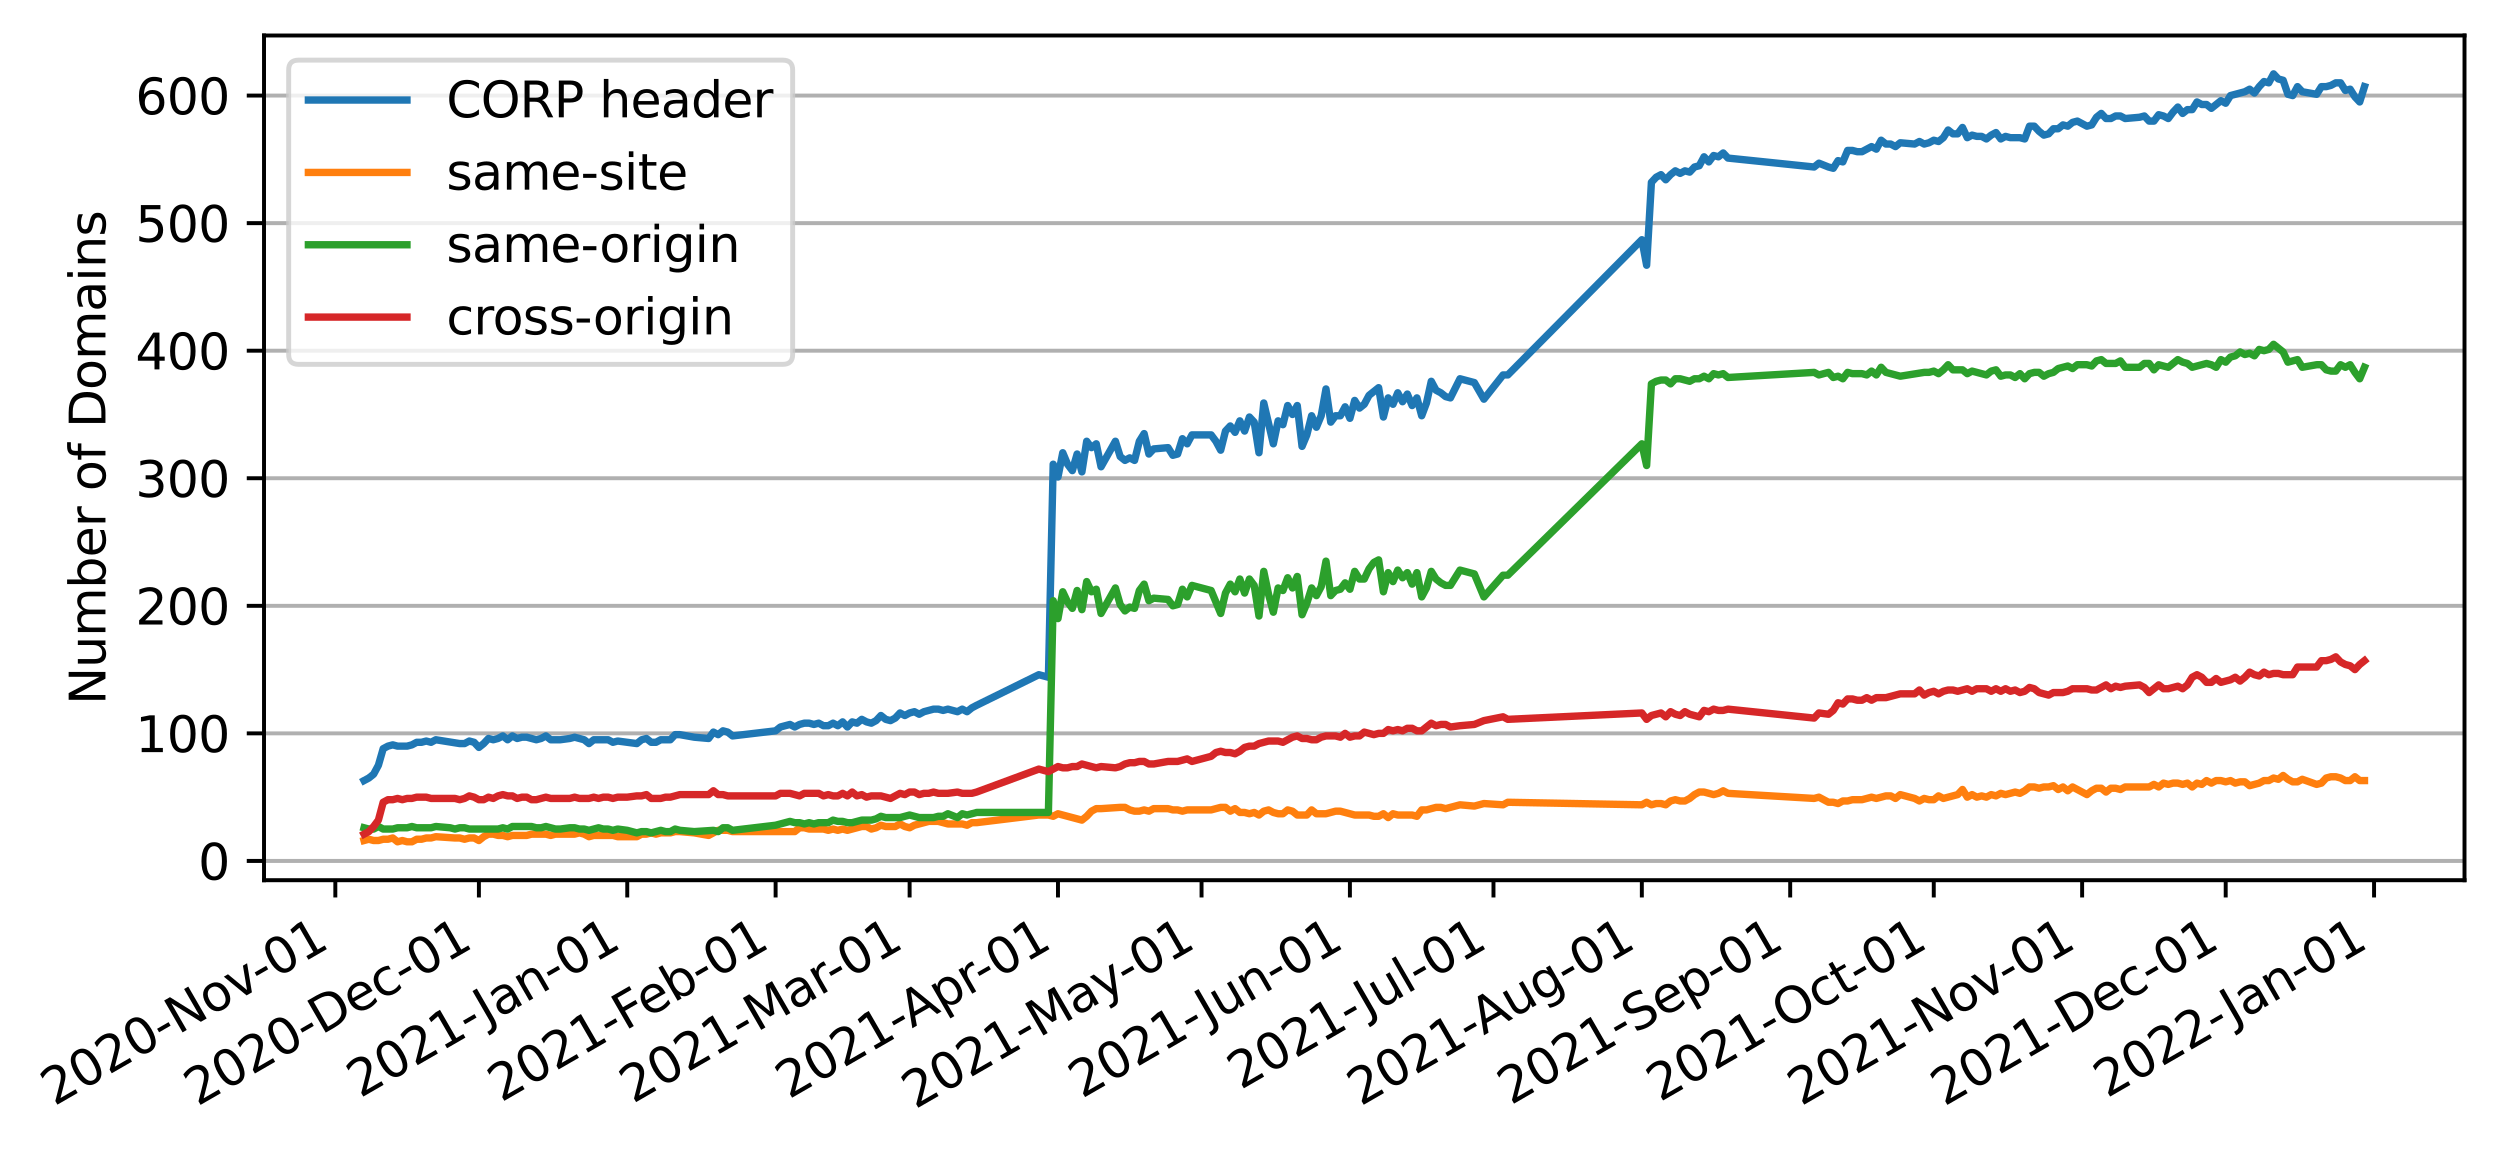<?xml version="1.0" encoding="utf-8" standalone="no"?>
<!DOCTYPE svg PUBLIC "-//W3C//DTD SVG 1.1//EN"
  "http://www.w3.org/Graphics/SVG/1.1/DTD/svg11.dtd">
<svg xmlns:xlink="http://www.w3.org/1999/xlink" width="507.159pt" height="234.087pt" viewBox="0 0 507.159 234.087" xmlns="http://www.w3.org/2000/svg" version="1.1">
 <defs>
  <style type="text/css">*{stroke-linejoin: round; stroke-linecap: butt}</style>
 </defs>
 <g id="figure_1">
  <g id="patch_1">
   <path d="M 0 234.087 
L 507.159 234.087 
L 507.159 0 
L 0 0 
z
" style="fill: #ffffff"/>
  </g>
  <g id="axes_1">
   <g id="patch_2">
    <path d="M 53.559 178.56 
L 499.959 178.56 
L 499.959 7.2 
L 53.559 7.2 
z
" style="fill: #ffffff"/>
   </g>
   <g id="matplotlib.axis_1">
    <g id="xtick_1">
     <g id="line2d_1">
      <defs>
       <path id="mdfe07606d9" d="M 0 0 
L 0 3.5 
" style="stroke: #000000; stroke-width: 0.8"/>
      </defs>
      <g>
       <use xlink:href="#mdfe07606d9" x="68.025" y="178.56" style="stroke: #000000; stroke-width: 0.8"/>
      </g>
     </g>
     <g id="text_1">
      <!-- 2020-Nov-01 -->
      <g transform="translate(10.999 224.464)rotate(-30)scale(0.1 -0.1)">
       <defs>
        <path id="DejaVuSans-32" d="M 1228 531 
L 3431 531 
L 3431 0 
L 469 0 
L 469 531 
Q 828 903 1448 1529 
Q 2069 2156 2228 2338 
Q 2531 2678 2651 2914 
Q 2772 3150 2772 3378 
Q 2772 3750 2511 3984 
Q 2250 4219 1831 4219 
Q 1534 4219 1204 4116 
Q 875 4013 500 3803 
L 500 4441 
Q 881 4594 1212 4672 
Q 1544 4750 1819 4750 
Q 2544 4750 2975 4387 
Q 3406 4025 3406 3419 
Q 3406 3131 3298 2873 
Q 3191 2616 2906 2266 
Q 2828 2175 2409 1742 
Q 1991 1309 1228 531 
z
" transform="scale(0.016)"/>
        <path id="DejaVuSans-30" d="M 2034 4250 
Q 1547 4250 1301 3770 
Q 1056 3291 1056 2328 
Q 1056 1369 1301 889 
Q 1547 409 2034 409 
Q 2525 409 2770 889 
Q 3016 1369 3016 2328 
Q 3016 3291 2770 3770 
Q 2525 4250 2034 4250 
z
M 2034 4750 
Q 2819 4750 3233 4129 
Q 3647 3509 3647 2328 
Q 3647 1150 3233 529 
Q 2819 -91 2034 -91 
Q 1250 -91 836 529 
Q 422 1150 422 2328 
Q 422 3509 836 4129 
Q 1250 4750 2034 4750 
z
" transform="scale(0.016)"/>
        <path id="DejaVuSans-2d" d="M 313 2009 
L 1997 2009 
L 1997 1497 
L 313 1497 
L 313 2009 
z
" transform="scale(0.016)"/>
        <path id="DejaVuSans-4e" d="M 628 4666 
L 1478 4666 
L 3547 763 
L 3547 4666 
L 4159 4666 
L 4159 0 
L 3309 0 
L 1241 3903 
L 1241 0 
L 628 0 
L 628 4666 
z
" transform="scale(0.016)"/>
        <path id="DejaVuSans-6f" d="M 1959 3097 
Q 1497 3097 1228 2736 
Q 959 2375 959 1747 
Q 959 1119 1226 758 
Q 1494 397 1959 397 
Q 2419 397 2687 759 
Q 2956 1122 2956 1747 
Q 2956 2369 2687 2733 
Q 2419 3097 1959 3097 
z
M 1959 3584 
Q 2709 3584 3137 3096 
Q 3566 2609 3566 1747 
Q 3566 888 3137 398 
Q 2709 -91 1959 -91 
Q 1206 -91 779 398 
Q 353 888 353 1747 
Q 353 2609 779 3096 
Q 1206 3584 1959 3584 
z
" transform="scale(0.016)"/>
        <path id="DejaVuSans-76" d="M 191 3500 
L 800 3500 
L 1894 563 
L 2988 3500 
L 3597 3500 
L 2284 0 
L 1503 0 
L 191 3500 
z
" transform="scale(0.016)"/>
        <path id="DejaVuSans-31" d="M 794 531 
L 1825 531 
L 1825 4091 
L 703 3866 
L 703 4441 
L 1819 4666 
L 2450 4666 
L 2450 531 
L 3481 531 
L 3481 0 
L 794 0 
L 794 531 
z
" transform="scale(0.016)"/>
       </defs>
       <use xlink:href="#DejaVuSans-32"/>
       <use xlink:href="#DejaVuSans-30" x="63.623"/>
       <use xlink:href="#DejaVuSans-32" x="127.246"/>
       <use xlink:href="#DejaVuSans-30" x="190.869"/>
       <use xlink:href="#DejaVuSans-2d" x="254.492"/>
       <use xlink:href="#DejaVuSans-4e" x="290.576"/>
       <use xlink:href="#DejaVuSans-6f" x="365.381"/>
       <use xlink:href="#DejaVuSans-76" x="426.562"/>
       <use xlink:href="#DejaVuSans-2d" x="483.117"/>
       <use xlink:href="#DejaVuSans-30" x="519.201"/>
       <use xlink:href="#DejaVuSans-31" x="582.824"/>
      </g>
     </g>
    </g>
    <g id="xtick_2">
     <g id="line2d_2">
      <g>
       <use xlink:href="#mdfe07606d9" x="97.151" y="178.56" style="stroke: #000000; stroke-width: 0.8"/>
      </g>
     </g>
     <g id="text_2">
      <!-- 2020-Dec-01 -->
      <g transform="translate(40.042 224.512)rotate(-30)scale(0.1 -0.1)">
       <defs>
        <path id="DejaVuSans-44" d="M 1259 4147 
L 1259 519 
L 2022 519 
Q 2988 519 3436 956 
Q 3884 1394 3884 2338 
Q 3884 3275 3436 3711 
Q 2988 4147 2022 4147 
L 1259 4147 
z
M 628 4666 
L 1925 4666 
Q 3281 4666 3915 4102 
Q 4550 3538 4550 2338 
Q 4550 1131 3912 565 
Q 3275 0 1925 0 
L 628 0 
L 628 4666 
z
" transform="scale(0.016)"/>
        <path id="DejaVuSans-65" d="M 3597 1894 
L 3597 1613 
L 953 1613 
Q 991 1019 1311 708 
Q 1631 397 2203 397 
Q 2534 397 2845 478 
Q 3156 559 3463 722 
L 3463 178 
Q 3153 47 2828 -22 
Q 2503 -91 2169 -91 
Q 1331 -91 842 396 
Q 353 884 353 1716 
Q 353 2575 817 3079 
Q 1281 3584 2069 3584 
Q 2775 3584 3186 3129 
Q 3597 2675 3597 1894 
z
M 3022 2063 
Q 3016 2534 2758 2815 
Q 2500 3097 2075 3097 
Q 1594 3097 1305 2825 
Q 1016 2553 972 2059 
L 3022 2063 
z
" transform="scale(0.016)"/>
        <path id="DejaVuSans-63" d="M 3122 3366 
L 3122 2828 
Q 2878 2963 2633 3030 
Q 2388 3097 2138 3097 
Q 1578 3097 1268 2742 
Q 959 2388 959 1747 
Q 959 1106 1268 751 
Q 1578 397 2138 397 
Q 2388 397 2633 464 
Q 2878 531 3122 666 
L 3122 134 
Q 2881 22 2623 -34 
Q 2366 -91 2075 -91 
Q 1284 -91 818 406 
Q 353 903 353 1747 
Q 353 2603 823 3093 
Q 1294 3584 2113 3584 
Q 2378 3584 2631 3529 
Q 2884 3475 3122 3366 
z
" transform="scale(0.016)"/>
       </defs>
       <use xlink:href="#DejaVuSans-32"/>
       <use xlink:href="#DejaVuSans-30" x="63.623"/>
       <use xlink:href="#DejaVuSans-32" x="127.246"/>
       <use xlink:href="#DejaVuSans-30" x="190.869"/>
       <use xlink:href="#DejaVuSans-2d" x="254.492"/>
       <use xlink:href="#DejaVuSans-44" x="290.576"/>
       <use xlink:href="#DejaVuSans-65" x="367.578"/>
       <use xlink:href="#DejaVuSans-63" x="429.102"/>
       <use xlink:href="#DejaVuSans-2d" x="484.082"/>
       <use xlink:href="#DejaVuSans-30" x="520.166"/>
       <use xlink:href="#DejaVuSans-31" x="583.789"/>
      </g>
     </g>
    </g>
    <g id="xtick_3">
     <g id="line2d_3">
      <g>
       <use xlink:href="#mdfe07606d9" x="127.247" y="178.56" style="stroke: #000000; stroke-width: 0.8"/>
      </g>
     </g>
     <g id="text_3">
      <!-- 2021-Jan-01 -->
      <g transform="translate(73.06 222.825)rotate(-30)scale(0.1 -0.1)">
       <defs>
        <path id="DejaVuSans-4a" d="M 628 4666 
L 1259 4666 
L 1259 325 
Q 1259 -519 939 -900 
Q 619 -1281 -91 -1281 
L -331 -1281 
L -331 -750 
L -134 -750 
Q 284 -750 456 -515 
Q 628 -281 628 325 
L 628 4666 
z
" transform="scale(0.016)"/>
        <path id="DejaVuSans-61" d="M 2194 1759 
Q 1497 1759 1228 1600 
Q 959 1441 959 1056 
Q 959 750 1161 570 
Q 1363 391 1709 391 
Q 2188 391 2477 730 
Q 2766 1069 2766 1631 
L 2766 1759 
L 2194 1759 
z
M 3341 1997 
L 3341 0 
L 2766 0 
L 2766 531 
Q 2569 213 2275 61 
Q 1981 -91 1556 -91 
Q 1019 -91 701 211 
Q 384 513 384 1019 
Q 384 1609 779 1909 
Q 1175 2209 1959 2209 
L 2766 2209 
L 2766 2266 
Q 2766 2663 2505 2880 
Q 2244 3097 1772 3097 
Q 1472 3097 1187 3025 
Q 903 2953 641 2809 
L 641 3341 
Q 956 3463 1253 3523 
Q 1550 3584 1831 3584 
Q 2591 3584 2966 3190 
Q 3341 2797 3341 1997 
z
" transform="scale(0.016)"/>
        <path id="DejaVuSans-6e" d="M 3513 2113 
L 3513 0 
L 2938 0 
L 2938 2094 
Q 2938 2591 2744 2837 
Q 2550 3084 2163 3084 
Q 1697 3084 1428 2787 
Q 1159 2491 1159 1978 
L 1159 0 
L 581 0 
L 581 3500 
L 1159 3500 
L 1159 2956 
Q 1366 3272 1645 3428 
Q 1925 3584 2291 3584 
Q 2894 3584 3203 3211 
Q 3513 2838 3513 2113 
z
" transform="scale(0.016)"/>
       </defs>
       <use xlink:href="#DejaVuSans-32"/>
       <use xlink:href="#DejaVuSans-30" x="63.623"/>
       <use xlink:href="#DejaVuSans-32" x="127.246"/>
       <use xlink:href="#DejaVuSans-31" x="190.869"/>
       <use xlink:href="#DejaVuSans-2d" x="254.492"/>
       <use xlink:href="#DejaVuSans-4a" x="296.201"/>
       <use xlink:href="#DejaVuSans-61" x="325.693"/>
       <use xlink:href="#DejaVuSans-6e" x="386.973"/>
       <use xlink:href="#DejaVuSans-2d" x="450.352"/>
       <use xlink:href="#DejaVuSans-30" x="486.436"/>
       <use xlink:href="#DejaVuSans-31" x="550.059"/>
      </g>
     </g>
    </g>
    <g id="xtick_4">
     <g id="line2d_4">
      <g>
       <use xlink:href="#mdfe07606d9" x="157.344" y="178.56" style="stroke: #000000; stroke-width: 0.8"/>
      </g>
     </g>
     <g id="text_4">
      <!-- 2021-Feb-01 -->
      <g transform="translate(101.663 223.687)rotate(-30)scale(0.1 -0.1)">
       <defs>
        <path id="DejaVuSans-46" d="M 628 4666 
L 3309 4666 
L 3309 4134 
L 1259 4134 
L 1259 2759 
L 3109 2759 
L 3109 2228 
L 1259 2228 
L 1259 0 
L 628 0 
L 628 4666 
z
" transform="scale(0.016)"/>
        <path id="DejaVuSans-62" d="M 3116 1747 
Q 3116 2381 2855 2742 
Q 2594 3103 2138 3103 
Q 1681 3103 1420 2742 
Q 1159 2381 1159 1747 
Q 1159 1113 1420 752 
Q 1681 391 2138 391 
Q 2594 391 2855 752 
Q 3116 1113 3116 1747 
z
M 1159 2969 
Q 1341 3281 1617 3432 
Q 1894 3584 2278 3584 
Q 2916 3584 3314 3078 
Q 3713 2572 3713 1747 
Q 3713 922 3314 415 
Q 2916 -91 2278 -91 
Q 1894 -91 1617 61 
Q 1341 213 1159 525 
L 1159 0 
L 581 0 
L 581 4863 
L 1159 4863 
L 1159 2969 
z
" transform="scale(0.016)"/>
       </defs>
       <use xlink:href="#DejaVuSans-32"/>
       <use xlink:href="#DejaVuSans-30" x="63.623"/>
       <use xlink:href="#DejaVuSans-32" x="127.246"/>
       <use xlink:href="#DejaVuSans-31" x="190.869"/>
       <use xlink:href="#DejaVuSans-2d" x="254.492"/>
       <use xlink:href="#DejaVuSans-46" x="290.576"/>
       <use xlink:href="#DejaVuSans-65" x="342.596"/>
       <use xlink:href="#DejaVuSans-62" x="404.119"/>
       <use xlink:href="#DejaVuSans-2d" x="467.596"/>
       <use xlink:href="#DejaVuSans-30" x="503.68"/>
       <use xlink:href="#DejaVuSans-31" x="567.303"/>
      </g>
     </g>
    </g>
    <g id="xtick_5">
     <g id="line2d_5">
      <g>
       <use xlink:href="#mdfe07606d9" x="184.528" y="178.56" style="stroke: #000000; stroke-width: 0.8"/>
      </g>
     </g>
     <g id="text_5">
      <!-- 2021-Mar-01 -->
      <g transform="translate(128.391 223.951)rotate(-30)scale(0.1 -0.1)">
       <defs>
        <path id="DejaVuSans-4d" d="M 628 4666 
L 1569 4666 
L 2759 1491 
L 3956 4666 
L 4897 4666 
L 4897 0 
L 4281 0 
L 4281 4097 
L 3078 897 
L 2444 897 
L 1241 4097 
L 1241 0 
L 628 0 
L 628 4666 
z
" transform="scale(0.016)"/>
        <path id="DejaVuSans-72" d="M 2631 2963 
Q 2534 3019 2420 3045 
Q 2306 3072 2169 3072 
Q 1681 3072 1420 2755 
Q 1159 2438 1159 1844 
L 1159 0 
L 581 0 
L 581 3500 
L 1159 3500 
L 1159 2956 
Q 1341 3275 1631 3429 
Q 1922 3584 2338 3584 
Q 2397 3584 2469 3576 
Q 2541 3569 2628 3553 
L 2631 2963 
z
" transform="scale(0.016)"/>
       </defs>
       <use xlink:href="#DejaVuSans-32"/>
       <use xlink:href="#DejaVuSans-30" x="63.623"/>
       <use xlink:href="#DejaVuSans-32" x="127.246"/>
       <use xlink:href="#DejaVuSans-31" x="190.869"/>
       <use xlink:href="#DejaVuSans-2d" x="254.492"/>
       <use xlink:href="#DejaVuSans-4d" x="290.576"/>
       <use xlink:href="#DejaVuSans-61" x="376.855"/>
       <use xlink:href="#DejaVuSans-72" x="438.135"/>
       <use xlink:href="#DejaVuSans-2d" x="472.873"/>
       <use xlink:href="#DejaVuSans-30" x="508.957"/>
       <use xlink:href="#DejaVuSans-31" x="572.58"/>
      </g>
     </g>
    </g>
    <g id="xtick_6">
     <g id="line2d_6">
      <g>
       <use xlink:href="#mdfe07606d9" x="214.624" y="178.56" style="stroke: #000000; stroke-width: 0.8"/>
      </g>
     </g>
     <g id="text_6">
      <!-- 2021-Apr-01 -->
      <g transform="translate(160.04 223.055)rotate(-30)scale(0.1 -0.1)">
       <defs>
        <path id="DejaVuSans-41" d="M 2188 4044 
L 1331 1722 
L 3047 1722 
L 2188 4044 
z
M 1831 4666 
L 2547 4666 
L 4325 0 
L 3669 0 
L 3244 1197 
L 1141 1197 
L 716 0 
L 50 0 
L 1831 4666 
z
" transform="scale(0.016)"/>
        <path id="DejaVuSans-70" d="M 1159 525 
L 1159 -1331 
L 581 -1331 
L 581 3500 
L 1159 3500 
L 1159 2969 
Q 1341 3281 1617 3432 
Q 1894 3584 2278 3584 
Q 2916 3584 3314 3078 
Q 3713 2572 3713 1747 
Q 3713 922 3314 415 
Q 2916 -91 2278 -91 
Q 1894 -91 1617 61 
Q 1341 213 1159 525 
z
M 3116 1747 
Q 3116 2381 2855 2742 
Q 2594 3103 2138 3103 
Q 1681 3103 1420 2742 
Q 1159 2381 1159 1747 
Q 1159 1113 1420 752 
Q 1681 391 2138 391 
Q 2594 391 2855 752 
Q 3116 1113 3116 1747 
z
" transform="scale(0.016)"/>
       </defs>
       <use xlink:href="#DejaVuSans-32"/>
       <use xlink:href="#DejaVuSans-30" x="63.623"/>
       <use xlink:href="#DejaVuSans-32" x="127.246"/>
       <use xlink:href="#DejaVuSans-31" x="190.869"/>
       <use xlink:href="#DejaVuSans-2d" x="254.492"/>
       <use xlink:href="#DejaVuSans-41" x="288.326"/>
       <use xlink:href="#DejaVuSans-70" x="356.734"/>
       <use xlink:href="#DejaVuSans-72" x="420.211"/>
       <use xlink:href="#DejaVuSans-2d" x="454.949"/>
       <use xlink:href="#DejaVuSans-30" x="491.033"/>
       <use xlink:href="#DejaVuSans-31" x="554.656"/>
      </g>
     </g>
    </g>
    <g id="xtick_7">
     <g id="line2d_7">
      <g>
       <use xlink:href="#mdfe07606d9" x="243.75" y="178.56" style="stroke: #000000; stroke-width: 0.8"/>
      </g>
     </g>
     <g id="text_7">
      <!-- 2021-May-01 -->
      <g transform="translate(185.647 225.086)rotate(-30)scale(0.1 -0.1)">
       <defs>
        <path id="DejaVuSans-79" d="M 2059 -325 
Q 1816 -950 1584 -1140 
Q 1353 -1331 966 -1331 
L 506 -1331 
L 506 -850 
L 844 -850 
Q 1081 -850 1212 -737 
Q 1344 -625 1503 -206 
L 1606 56 
L 191 3500 
L 800 3500 
L 1894 763 
L 2988 3500 
L 3597 3500 
L 2059 -325 
z
" transform="scale(0.016)"/>
       </defs>
       <use xlink:href="#DejaVuSans-32"/>
       <use xlink:href="#DejaVuSans-30" x="63.623"/>
       <use xlink:href="#DejaVuSans-32" x="127.246"/>
       <use xlink:href="#DejaVuSans-31" x="190.869"/>
       <use xlink:href="#DejaVuSans-2d" x="254.492"/>
       <use xlink:href="#DejaVuSans-4d" x="290.576"/>
       <use xlink:href="#DejaVuSans-61" x="376.855"/>
       <use xlink:href="#DejaVuSans-79" x="438.135"/>
       <use xlink:href="#DejaVuSans-2d" x="495.564"/>
       <use xlink:href="#DejaVuSans-30" x="531.648"/>
       <use xlink:href="#DejaVuSans-31" x="595.271"/>
      </g>
     </g>
    </g>
    <g id="xtick_8">
     <g id="line2d_8">
      <g>
       <use xlink:href="#mdfe07606d9" x="273.847" y="178.56" style="stroke: #000000; stroke-width: 0.8"/>
      </g>
     </g>
     <g id="text_8">
      <!-- 2021-Jun-01 -->
      <g transform="translate(219.478 222.93)rotate(-30)scale(0.1 -0.1)">
       <defs>
        <path id="DejaVuSans-75" d="M 544 1381 
L 544 3500 
L 1119 3500 
L 1119 1403 
Q 1119 906 1312 657 
Q 1506 409 1894 409 
Q 2359 409 2629 706 
Q 2900 1003 2900 1516 
L 2900 3500 
L 3475 3500 
L 3475 0 
L 2900 0 
L 2900 538 
Q 2691 219 2414 64 
Q 2138 -91 1772 -91 
Q 1169 -91 856 284 
Q 544 659 544 1381 
z
M 1991 3584 
L 1991 3584 
z
" transform="scale(0.016)"/>
       </defs>
       <use xlink:href="#DejaVuSans-32"/>
       <use xlink:href="#DejaVuSans-30" x="63.623"/>
       <use xlink:href="#DejaVuSans-32" x="127.246"/>
       <use xlink:href="#DejaVuSans-31" x="190.869"/>
       <use xlink:href="#DejaVuSans-2d" x="254.492"/>
       <use xlink:href="#DejaVuSans-4a" x="296.201"/>
       <use xlink:href="#DejaVuSans-75" x="325.693"/>
       <use xlink:href="#DejaVuSans-6e" x="389.072"/>
       <use xlink:href="#DejaVuSans-2d" x="452.451"/>
       <use xlink:href="#DejaVuSans-30" x="488.535"/>
       <use xlink:href="#DejaVuSans-31" x="552.158"/>
      </g>
     </g>
    </g>
    <g id="xtick_9">
     <g id="line2d_9">
      <g>
       <use xlink:href="#mdfe07606d9" x="302.972" y="178.56" style="stroke: #000000; stroke-width: 0.8"/>
      </g>
     </g>
     <g id="text_9">
      <!-- 2021-Jul-01 -->
      <g transform="translate(251.687 221.15)rotate(-30)scale(0.1 -0.1)">
       <defs>
        <path id="DejaVuSans-6c" d="M 603 4863 
L 1178 4863 
L 1178 0 
L 603 0 
L 603 4863 
z
" transform="scale(0.016)"/>
       </defs>
       <use xlink:href="#DejaVuSans-32"/>
       <use xlink:href="#DejaVuSans-30" x="63.623"/>
       <use xlink:href="#DejaVuSans-32" x="127.246"/>
       <use xlink:href="#DejaVuSans-31" x="190.869"/>
       <use xlink:href="#DejaVuSans-2d" x="254.492"/>
       <use xlink:href="#DejaVuSans-4a" x="296.201"/>
       <use xlink:href="#DejaVuSans-75" x="325.693"/>
       <use xlink:href="#DejaVuSans-6c" x="389.072"/>
       <use xlink:href="#DejaVuSans-2d" x="416.855"/>
       <use xlink:href="#DejaVuSans-30" x="452.939"/>
       <use xlink:href="#DejaVuSans-31" x="516.562"/>
      </g>
     </g>
    </g>
    <g id="xtick_10">
     <g id="line2d_10">
      <g>
       <use xlink:href="#mdfe07606d9" x="333.069" y="178.56" style="stroke: #000000; stroke-width: 0.8"/>
      </g>
     </g>
     <g id="text_10">
      <!-- 2021-Aug-01 -->
      <g transform="translate(276.004 224.487)rotate(-30)scale(0.1 -0.1)">
       <defs>
        <path id="DejaVuSans-67" d="M 2906 1791 
Q 2906 2416 2648 2759 
Q 2391 3103 1925 3103 
Q 1463 3103 1205 2759 
Q 947 2416 947 1791 
Q 947 1169 1205 825 
Q 1463 481 1925 481 
Q 2391 481 2648 825 
Q 2906 1169 2906 1791 
z
M 3481 434 
Q 3481 -459 3084 -895 
Q 2688 -1331 1869 -1331 
Q 1566 -1331 1297 -1286 
Q 1028 -1241 775 -1147 
L 775 -588 
Q 1028 -725 1275 -790 
Q 1522 -856 1778 -856 
Q 2344 -856 2625 -561 
Q 2906 -266 2906 331 
L 2906 616 
Q 2728 306 2450 153 
Q 2172 0 1784 0 
Q 1141 0 747 490 
Q 353 981 353 1791 
Q 353 2603 747 3093 
Q 1141 3584 1784 3584 
Q 2172 3584 2450 3431 
Q 2728 3278 2906 2969 
L 2906 3500 
L 3481 3500 
L 3481 434 
z
" transform="scale(0.016)"/>
       </defs>
       <use xlink:href="#DejaVuSans-32"/>
       <use xlink:href="#DejaVuSans-30" x="63.623"/>
       <use xlink:href="#DejaVuSans-32" x="127.246"/>
       <use xlink:href="#DejaVuSans-31" x="190.869"/>
       <use xlink:href="#DejaVuSans-2d" x="254.492"/>
       <use xlink:href="#DejaVuSans-41" x="288.326"/>
       <use xlink:href="#DejaVuSans-75" x="356.734"/>
       <use xlink:href="#DejaVuSans-67" x="420.113"/>
       <use xlink:href="#DejaVuSans-2d" x="483.59"/>
       <use xlink:href="#DejaVuSans-30" x="519.674"/>
       <use xlink:href="#DejaVuSans-31" x="583.297"/>
      </g>
     </g>
    </g>
    <g id="xtick_11">
     <g id="line2d_11">
      <g>
       <use xlink:href="#mdfe07606d9" x="363.165" y="178.56" style="stroke: #000000; stroke-width: 0.8"/>
      </g>
     </g>
     <g id="text_11">
      <!-- 2021-Sep-01 -->
      <g transform="translate(306.492 224.261)rotate(-30)scale(0.1 -0.1)">
       <defs>
        <path id="DejaVuSans-53" d="M 3425 4513 
L 3425 3897 
Q 3066 4069 2747 4153 
Q 2428 4238 2131 4238 
Q 1616 4238 1336 4038 
Q 1056 3838 1056 3469 
Q 1056 3159 1242 3001 
Q 1428 2844 1947 2747 
L 2328 2669 
Q 3034 2534 3370 2195 
Q 3706 1856 3706 1288 
Q 3706 609 3251 259 
Q 2797 -91 1919 -91 
Q 1588 -91 1214 -16 
Q 841 59 441 206 
L 441 856 
Q 825 641 1194 531 
Q 1563 422 1919 422 
Q 2459 422 2753 634 
Q 3047 847 3047 1241 
Q 3047 1584 2836 1778 
Q 2625 1972 2144 2069 
L 1759 2144 
Q 1053 2284 737 2584 
Q 422 2884 422 3419 
Q 422 4038 858 4394 
Q 1294 4750 2059 4750 
Q 2388 4750 2728 4690 
Q 3069 4631 3425 4513 
z
" transform="scale(0.016)"/>
       </defs>
       <use xlink:href="#DejaVuSans-32"/>
       <use xlink:href="#DejaVuSans-30" x="63.623"/>
       <use xlink:href="#DejaVuSans-32" x="127.246"/>
       <use xlink:href="#DejaVuSans-31" x="190.869"/>
       <use xlink:href="#DejaVuSans-2d" x="254.492"/>
       <use xlink:href="#DejaVuSans-53" x="290.576"/>
       <use xlink:href="#DejaVuSans-65" x="354.053"/>
       <use xlink:href="#DejaVuSans-70" x="415.576"/>
       <use xlink:href="#DejaVuSans-2d" x="479.053"/>
       <use xlink:href="#DejaVuSans-30" x="515.137"/>
       <use xlink:href="#DejaVuSans-31" x="578.76"/>
      </g>
     </g>
    </g>
    <g id="xtick_12">
     <g id="line2d_12">
      <g>
       <use xlink:href="#mdfe07606d9" x="392.291" y="178.56" style="stroke: #000000; stroke-width: 0.8"/>
      </g>
     </g>
     <g id="text_12">
      <!-- 2021-Oct-01 -->
      <g transform="translate(336.73 223.619)rotate(-30)scale(0.1 -0.1)">
       <defs>
        <path id="DejaVuSans-4f" d="M 2522 4238 
Q 1834 4238 1429 3725 
Q 1025 3213 1025 2328 
Q 1025 1447 1429 934 
Q 1834 422 2522 422 
Q 3209 422 3611 934 
Q 4013 1447 4013 2328 
Q 4013 3213 3611 3725 
Q 3209 4238 2522 4238 
z
M 2522 4750 
Q 3503 4750 4090 4092 
Q 4678 3434 4678 2328 
Q 4678 1225 4090 567 
Q 3503 -91 2522 -91 
Q 1538 -91 948 565 
Q 359 1222 359 2328 
Q 359 3434 948 4092 
Q 1538 4750 2522 4750 
z
" transform="scale(0.016)"/>
        <path id="DejaVuSans-74" d="M 1172 4494 
L 1172 3500 
L 2356 3500 
L 2356 3053 
L 1172 3053 
L 1172 1153 
Q 1172 725 1289 603 
Q 1406 481 1766 481 
L 2356 481 
L 2356 0 
L 1766 0 
Q 1100 0 847 248 
Q 594 497 594 1153 
L 594 3053 
L 172 3053 
L 172 3500 
L 594 3500 
L 594 4494 
L 1172 4494 
z
" transform="scale(0.016)"/>
       </defs>
       <use xlink:href="#DejaVuSans-32"/>
       <use xlink:href="#DejaVuSans-30" x="63.623"/>
       <use xlink:href="#DejaVuSans-32" x="127.246"/>
       <use xlink:href="#DejaVuSans-31" x="190.869"/>
       <use xlink:href="#DejaVuSans-2d" x="254.492"/>
       <use xlink:href="#DejaVuSans-4f" x="293.326"/>
       <use xlink:href="#DejaVuSans-63" x="372.037"/>
       <use xlink:href="#DejaVuSans-74" x="427.018"/>
       <use xlink:href="#DejaVuSans-2d" x="466.227"/>
       <use xlink:href="#DejaVuSans-30" x="502.311"/>
       <use xlink:href="#DejaVuSans-31" x="565.934"/>
      </g>
     </g>
    </g>
    <g id="xtick_13">
     <g id="line2d_13">
      <g>
       <use xlink:href="#mdfe07606d9" x="422.388" y="178.56" style="stroke: #000000; stroke-width: 0.8"/>
      </g>
     </g>
     <g id="text_13">
      <!-- 2021-Nov-01 -->
      <g transform="translate(365.362 224.464)rotate(-30)scale(0.1 -0.1)">
       <use xlink:href="#DejaVuSans-32"/>
       <use xlink:href="#DejaVuSans-30" x="63.623"/>
       <use xlink:href="#DejaVuSans-32" x="127.246"/>
       <use xlink:href="#DejaVuSans-31" x="190.869"/>
       <use xlink:href="#DejaVuSans-2d" x="254.492"/>
       <use xlink:href="#DejaVuSans-4e" x="290.576"/>
       <use xlink:href="#DejaVuSans-6f" x="365.381"/>
       <use xlink:href="#DejaVuSans-76" x="426.562"/>
       <use xlink:href="#DejaVuSans-2d" x="483.117"/>
       <use xlink:href="#DejaVuSans-30" x="519.201"/>
       <use xlink:href="#DejaVuSans-31" x="582.824"/>
      </g>
     </g>
    </g>
    <g id="xtick_14">
     <g id="line2d_14">
      <g>
       <use xlink:href="#mdfe07606d9" x="451.513" y="178.56" style="stroke: #000000; stroke-width: 0.8"/>
      </g>
     </g>
     <g id="text_14">
      <!-- 2021-Dec-01 -->
      <g transform="translate(394.405 224.512)rotate(-30)scale(0.1 -0.1)">
       <use xlink:href="#DejaVuSans-32"/>
       <use xlink:href="#DejaVuSans-30" x="63.623"/>
       <use xlink:href="#DejaVuSans-32" x="127.246"/>
       <use xlink:href="#DejaVuSans-31" x="190.869"/>
       <use xlink:href="#DejaVuSans-2d" x="254.492"/>
       <use xlink:href="#DejaVuSans-44" x="290.576"/>
       <use xlink:href="#DejaVuSans-65" x="367.578"/>
       <use xlink:href="#DejaVuSans-63" x="429.102"/>
       <use xlink:href="#DejaVuSans-2d" x="484.082"/>
       <use xlink:href="#DejaVuSans-30" x="520.166"/>
       <use xlink:href="#DejaVuSans-31" x="583.789"/>
      </g>
     </g>
    </g>
    <g id="xtick_15">
     <g id="line2d_15">
      <g>
       <use xlink:href="#mdfe07606d9" x="481.61" y="178.56" style="stroke: #000000; stroke-width: 0.8"/>
      </g>
     </g>
     <g id="text_15">
      <!-- 2022-Jan-01 -->
      <g transform="translate(427.423 222.825)rotate(-30)scale(0.1 -0.1)">
       <use xlink:href="#DejaVuSans-32"/>
       <use xlink:href="#DejaVuSans-30" x="63.623"/>
       <use xlink:href="#DejaVuSans-32" x="127.246"/>
       <use xlink:href="#DejaVuSans-32" x="190.869"/>
       <use xlink:href="#DejaVuSans-2d" x="254.492"/>
       <use xlink:href="#DejaVuSans-4a" x="296.201"/>
       <use xlink:href="#DejaVuSans-61" x="325.693"/>
       <use xlink:href="#DejaVuSans-6e" x="386.973"/>
       <use xlink:href="#DejaVuSans-2d" x="450.352"/>
       <use xlink:href="#DejaVuSans-30" x="486.436"/>
       <use xlink:href="#DejaVuSans-31" x="550.059"/>
      </g>
     </g>
    </g>
   </g>
   <g id="matplotlib.axis_2">
    <g id="ytick_1">
     <g id="line2d_16">
      <path d="M 53.559 174.653 
L 499.959 174.653 
" clip-path="url(#pce41cdaf0d)" style="fill: none; stroke: #b0b0b0; stroke-width: 0.8; stroke-linecap: square"/>
     </g>
     <g id="line2d_17">
      <defs>
       <path id="m276f71bd8d" d="M 0 0 
L -3.5 0 
" style="stroke: #000000; stroke-width: 0.8"/>
      </defs>
      <g>
       <use xlink:href="#m276f71bd8d" x="53.559" y="174.653" style="stroke: #000000; stroke-width: 0.8"/>
      </g>
     </g>
     <g id="text_16">
      <!-- 0 -->
      <g transform="translate(40.197 178.452)scale(0.1 -0.1)">
       <use xlink:href="#DejaVuSans-30"/>
      </g>
     </g>
    </g>
    <g id="ytick_2">
     <g id="line2d_18">
      <path d="M 53.559 148.775 
L 499.959 148.775 
" clip-path="url(#pce41cdaf0d)" style="fill: none; stroke: #b0b0b0; stroke-width: 0.8; stroke-linecap: square"/>
     </g>
     <g id="line2d_19">
      <g>
       <use xlink:href="#m276f71bd8d" x="53.559" y="148.775" style="stroke: #000000; stroke-width: 0.8"/>
      </g>
     </g>
     <g id="text_17">
      <!-- 100 -->
      <g transform="translate(27.472 152.574)scale(0.1 -0.1)">
       <use xlink:href="#DejaVuSans-31"/>
       <use xlink:href="#DejaVuSans-30" x="63.623"/>
       <use xlink:href="#DejaVuSans-30" x="127.246"/>
      </g>
     </g>
    </g>
    <g id="ytick_3">
     <g id="line2d_20">
      <path d="M 53.559 122.898 
L 499.959 122.898 
" clip-path="url(#pce41cdaf0d)" style="fill: none; stroke: #b0b0b0; stroke-width: 0.8; stroke-linecap: square"/>
     </g>
     <g id="line2d_21">
      <g>
       <use xlink:href="#m276f71bd8d" x="53.559" y="122.898" style="stroke: #000000; stroke-width: 0.8"/>
      </g>
     </g>
     <g id="text_18">
      <!-- 200 -->
      <g transform="translate(27.472 126.697)scale(0.1 -0.1)">
       <use xlink:href="#DejaVuSans-32"/>
       <use xlink:href="#DejaVuSans-30" x="63.623"/>
       <use xlink:href="#DejaVuSans-30" x="127.246"/>
      </g>
     </g>
    </g>
    <g id="ytick_4">
     <g id="line2d_22">
      <path d="M 53.559 97.02 
L 499.959 97.02 
" clip-path="url(#pce41cdaf0d)" style="fill: none; stroke: #b0b0b0; stroke-width: 0.8; stroke-linecap: square"/>
     </g>
     <g id="line2d_23">
      <g>
       <use xlink:href="#m276f71bd8d" x="53.559" y="97.02" style="stroke: #000000; stroke-width: 0.8"/>
      </g>
     </g>
     <g id="text_19">
      <!-- 300 -->
      <g transform="translate(27.472 100.82)scale(0.1 -0.1)">
       <defs>
        <path id="DejaVuSans-33" d="M 2597 2516 
Q 3050 2419 3304 2112 
Q 3559 1806 3559 1356 
Q 3559 666 3084 287 
Q 2609 -91 1734 -91 
Q 1441 -91 1130 -33 
Q 819 25 488 141 
L 488 750 
Q 750 597 1062 519 
Q 1375 441 1716 441 
Q 2309 441 2620 675 
Q 2931 909 2931 1356 
Q 2931 1769 2642 2001 
Q 2353 2234 1838 2234 
L 1294 2234 
L 1294 2753 
L 1863 2753 
Q 2328 2753 2575 2939 
Q 2822 3125 2822 3475 
Q 2822 3834 2567 4026 
Q 2313 4219 1838 4219 
Q 1578 4219 1281 4162 
Q 984 4106 628 3988 
L 628 4550 
Q 988 4650 1302 4700 
Q 1616 4750 1894 4750 
Q 2613 4750 3031 4423 
Q 3450 4097 3450 3541 
Q 3450 3153 3228 2886 
Q 3006 2619 2597 2516 
z
" transform="scale(0.016)"/>
       </defs>
       <use xlink:href="#DejaVuSans-33"/>
       <use xlink:href="#DejaVuSans-30" x="63.623"/>
       <use xlink:href="#DejaVuSans-30" x="127.246"/>
      </g>
     </g>
    </g>
    <g id="ytick_5">
     <g id="line2d_24">
      <path d="M 53.559 71.143 
L 499.959 71.143 
" clip-path="url(#pce41cdaf0d)" style="fill: none; stroke: #b0b0b0; stroke-width: 0.8; stroke-linecap: square"/>
     </g>
     <g id="line2d_25">
      <g>
       <use xlink:href="#m276f71bd8d" x="53.559" y="71.143" style="stroke: #000000; stroke-width: 0.8"/>
      </g>
     </g>
     <g id="text_20">
      <!-- 400 -->
      <g transform="translate(27.472 74.942)scale(0.1 -0.1)">
       <defs>
        <path id="DejaVuSans-34" d="M 2419 4116 
L 825 1625 
L 2419 1625 
L 2419 4116 
z
M 2253 4666 
L 3047 4666 
L 3047 1625 
L 3713 1625 
L 3713 1100 
L 3047 1100 
L 3047 0 
L 2419 0 
L 2419 1100 
L 313 1100 
L 313 1709 
L 2253 4666 
z
" transform="scale(0.016)"/>
       </defs>
       <use xlink:href="#DejaVuSans-34"/>
       <use xlink:href="#DejaVuSans-30" x="63.623"/>
       <use xlink:href="#DejaVuSans-30" x="127.246"/>
      </g>
     </g>
    </g>
    <g id="ytick_6">
     <g id="line2d_26">
      <path d="M 53.559 45.266 
L 499.959 45.266 
" clip-path="url(#pce41cdaf0d)" style="fill: none; stroke: #b0b0b0; stroke-width: 0.8; stroke-linecap: square"/>
     </g>
     <g id="line2d_27">
      <g>
       <use xlink:href="#m276f71bd8d" x="53.559" y="45.266" style="stroke: #000000; stroke-width: 0.8"/>
      </g>
     </g>
     <g id="text_21">
      <!-- 500 -->
      <g transform="translate(27.472 49.065)scale(0.1 -0.1)">
       <defs>
        <path id="DejaVuSans-35" d="M 691 4666 
L 3169 4666 
L 3169 4134 
L 1269 4134 
L 1269 2991 
Q 1406 3038 1543 3061 
Q 1681 3084 1819 3084 
Q 2600 3084 3056 2656 
Q 3513 2228 3513 1497 
Q 3513 744 3044 326 
Q 2575 -91 1722 -91 
Q 1428 -91 1123 -41 
Q 819 9 494 109 
L 494 744 
Q 775 591 1075 516 
Q 1375 441 1709 441 
Q 2250 441 2565 725 
Q 2881 1009 2881 1497 
Q 2881 1984 2565 2268 
Q 2250 2553 1709 2553 
Q 1456 2553 1204 2497 
Q 953 2441 691 2322 
L 691 4666 
z
" transform="scale(0.016)"/>
       </defs>
       <use xlink:href="#DejaVuSans-35"/>
       <use xlink:href="#DejaVuSans-30" x="63.623"/>
       <use xlink:href="#DejaVuSans-30" x="127.246"/>
      </g>
     </g>
    </g>
    <g id="ytick_7">
     <g id="line2d_28">
      <path d="M 53.559 19.388 
L 499.959 19.388 
" clip-path="url(#pce41cdaf0d)" style="fill: none; stroke: #b0b0b0; stroke-width: 0.8; stroke-linecap: square"/>
     </g>
     <g id="line2d_29">
      <g>
       <use xlink:href="#m276f71bd8d" x="53.559" y="19.388" style="stroke: #000000; stroke-width: 0.8"/>
      </g>
     </g>
     <g id="text_22">
      <!-- 600 -->
      <g transform="translate(27.472 23.187)scale(0.1 -0.1)">
       <defs>
        <path id="DejaVuSans-36" d="M 2113 2584 
Q 1688 2584 1439 2293 
Q 1191 2003 1191 1497 
Q 1191 994 1439 701 
Q 1688 409 2113 409 
Q 2538 409 2786 701 
Q 3034 994 3034 1497 
Q 3034 2003 2786 2293 
Q 2538 2584 2113 2584 
z
M 3366 4563 
L 3366 3988 
Q 3128 4100 2886 4159 
Q 2644 4219 2406 4219 
Q 1781 4219 1451 3797 
Q 1122 3375 1075 2522 
Q 1259 2794 1537 2939 
Q 1816 3084 2150 3084 
Q 2853 3084 3261 2657 
Q 3669 2231 3669 1497 
Q 3669 778 3244 343 
Q 2819 -91 2113 -91 
Q 1303 -91 875 529 
Q 447 1150 447 2328 
Q 447 3434 972 4092 
Q 1497 4750 2381 4750 
Q 2619 4750 2861 4703 
Q 3103 4656 3366 4563 
z
" transform="scale(0.016)"/>
       </defs>
       <use xlink:href="#DejaVuSans-36"/>
       <use xlink:href="#DejaVuSans-30" x="63.623"/>
       <use xlink:href="#DejaVuSans-30" x="127.246"/>
      </g>
     </g>
    </g>
    <g id="text_23">
     <!-- Number of Domains -->
     <g transform="translate(21.392 142.97)rotate(-90)scale(0.1 -0.1)">
      <defs>
       <path id="DejaVuSans-6d" d="M 3328 2828 
Q 3544 3216 3844 3400 
Q 4144 3584 4550 3584 
Q 5097 3584 5394 3201 
Q 5691 2819 5691 2113 
L 5691 0 
L 5113 0 
L 5113 2094 
Q 5113 2597 4934 2840 
Q 4756 3084 4391 3084 
Q 3944 3084 3684 2787 
Q 3425 2491 3425 1978 
L 3425 0 
L 2847 0 
L 2847 2094 
Q 2847 2600 2669 2842 
Q 2491 3084 2119 3084 
Q 1678 3084 1418 2786 
Q 1159 2488 1159 1978 
L 1159 0 
L 581 0 
L 581 3500 
L 1159 3500 
L 1159 2956 
Q 1356 3278 1631 3431 
Q 1906 3584 2284 3584 
Q 2666 3584 2933 3390 
Q 3200 3197 3328 2828 
z
" transform="scale(0.016)"/>
       <path id="DejaVuSans-20" transform="scale(0.016)"/>
       <path id="DejaVuSans-66" d="M 2375 4863 
L 2375 4384 
L 1825 4384 
Q 1516 4384 1395 4259 
Q 1275 4134 1275 3809 
L 1275 3500 
L 2222 3500 
L 2222 3053 
L 1275 3053 
L 1275 0 
L 697 0 
L 697 3053 
L 147 3053 
L 147 3500 
L 697 3500 
L 697 3744 
Q 697 4328 969 4595 
Q 1241 4863 1831 4863 
L 2375 4863 
z
" transform="scale(0.016)"/>
       <path id="DejaVuSans-69" d="M 603 3500 
L 1178 3500 
L 1178 0 
L 603 0 
L 603 3500 
z
M 603 4863 
L 1178 4863 
L 1178 4134 
L 603 4134 
L 603 4863 
z
" transform="scale(0.016)"/>
       <path id="DejaVuSans-73" d="M 2834 3397 
L 2834 2853 
Q 2591 2978 2328 3040 
Q 2066 3103 1784 3103 
Q 1356 3103 1142 2972 
Q 928 2841 928 2578 
Q 928 2378 1081 2264 
Q 1234 2150 1697 2047 
L 1894 2003 
Q 2506 1872 2764 1633 
Q 3022 1394 3022 966 
Q 3022 478 2636 193 
Q 2250 -91 1575 -91 
Q 1294 -91 989 -36 
Q 684 19 347 128 
L 347 722 
Q 666 556 975 473 
Q 1284 391 1588 391 
Q 1994 391 2212 530 
Q 2431 669 2431 922 
Q 2431 1156 2273 1281 
Q 2116 1406 1581 1522 
L 1381 1569 
Q 847 1681 609 1914 
Q 372 2147 372 2553 
Q 372 3047 722 3315 
Q 1072 3584 1716 3584 
Q 2034 3584 2315 3537 
Q 2597 3491 2834 3397 
z
" transform="scale(0.016)"/>
      </defs>
      <use xlink:href="#DejaVuSans-4e"/>
      <use xlink:href="#DejaVuSans-75" x="74.805"/>
      <use xlink:href="#DejaVuSans-6d" x="138.184"/>
      <use xlink:href="#DejaVuSans-62" x="235.596"/>
      <use xlink:href="#DejaVuSans-65" x="299.072"/>
      <use xlink:href="#DejaVuSans-72" x="360.596"/>
      <use xlink:href="#DejaVuSans-20" x="401.709"/>
      <use xlink:href="#DejaVuSans-6f" x="433.496"/>
      <use xlink:href="#DejaVuSans-66" x="494.678"/>
      <use xlink:href="#DejaVuSans-20" x="529.883"/>
      <use xlink:href="#DejaVuSans-44" x="561.67"/>
      <use xlink:href="#DejaVuSans-6f" x="638.672"/>
      <use xlink:href="#DejaVuSans-6d" x="699.854"/>
      <use xlink:href="#DejaVuSans-61" x="797.266"/>
      <use xlink:href="#DejaVuSans-69" x="858.545"/>
      <use xlink:href="#DejaVuSans-6e" x="886.328"/>
      <use xlink:href="#DejaVuSans-73" x="949.707"/>
     </g>
    </g>
   </g>
   <g id="line2d_30">
    <path d="M 73.85 158.35 
L 74.821 157.832 
L 75.792 157.056 
L 76.763 155.244 
L 77.733 151.88 
L 78.704 151.363 
L 79.675 151.104 
L 80.646 151.363 
L 82.588 151.363 
L 83.559 151.104 
L 84.529 150.587 
L 85.5 150.587 
L 86.471 150.328 
L 87.442 150.587 
L 88.413 150.069 
L 93.267 150.845 
L 94.238 150.845 
L 95.209 150.328 
L 96.18 150.587 
L 97.151 151.622 
L 98.121 150.845 
L 99.092 149.81 
L 100.063 150.069 
L 101.034 149.81 
L 102.005 149.293 
L 102.976 150.069 
L 103.947 149.293 
L 104.917 149.81 
L 105.888 149.551 
L 106.859 149.551 
L 108.801 150.069 
L 109.772 149.81 
L 110.743 149.293 
L 111.713 150.069 
L 113.655 150.069 
L 115.597 149.81 
L 116.568 149.551 
L 118.509 150.069 
L 119.48 150.845 
L 120.451 150.069 
L 123.364 150.069 
L 124.335 150.587 
L 125.305 150.328 
L 129.189 150.845 
L 130.16 150.069 
L 131.131 149.81 
L 132.101 150.587 
L 133.072 150.587 
L 134.043 150.069 
L 135.985 150.069 
L 136.956 149.034 
L 137.927 149.034 
L 140.839 149.551 
L 143.752 149.81 
L 144.723 148.516 
L 145.693 149.034 
L 146.664 148.258 
L 147.635 148.516 
L 148.606 149.293 
L 157.344 148.258 
L 158.315 147.481 
L 160.256 146.964 
L 161.227 147.481 
L 162.198 146.964 
L 163.169 146.705 
L 164.14 146.705 
L 165.111 146.964 
L 166.081 146.705 
L 167.052 147.222 
L 168.023 147.222 
L 168.994 146.705 
L 169.965 147.222 
L 170.936 146.446 
L 171.907 147.481 
L 172.877 146.446 
L 173.848 146.705 
L 174.819 145.929 
L 175.79 146.446 
L 176.761 146.705 
L 177.732 146.187 
L 178.703 145.152 
L 179.673 145.929 
L 180.644 146.187 
L 181.615 145.67 
L 182.586 144.635 
L 183.557 145.152 
L 184.528 144.635 
L 185.499 144.376 
L 186.469 144.894 
L 187.44 144.376 
L 189.382 143.858 
L 190.353 143.858 
L 191.324 144.117 
L 192.295 143.858 
L 194.236 144.376 
L 195.207 143.858 
L 196.178 144.376 
L 197.149 143.6 
L 198.12 143.082 
L 210.741 136.872 
L 212.683 137.389 
L 213.653 94.174 
L 214.624 96.762 
L 215.595 91.845 
L 216.566 94.174 
L 217.537 95.468 
L 218.508 92.104 
L 219.479 95.727 
L 220.449 89.516 
L 221.42 90.81 
L 222.391 90.033 
L 223.362 94.691 
L 226.275 89.516 
L 227.245 92.621 
L 228.216 93.398 
L 229.187 92.88 
L 230.158 93.398 
L 231.129 89.516 
L 232.1 87.963 
L 233.071 92.104 
L 234.041 91.069 
L 236.954 90.81 
L 237.925 92.362 
L 238.896 92.104 
L 239.867 88.998 
L 240.837 90.033 
L 241.808 88.222 
L 245.692 88.222 
L 246.663 89.516 
L 247.633 91.327 
L 248.604 87.446 
L 249.575 86.411 
L 250.546 87.705 
L 251.517 85.376 
L 252.488 87.446 
L 253.459 84.599 
L 254.429 85.634 
L 255.4 91.845 
L 256.371 81.753 
L 258.313 90.033 
L 259.284 85.376 
L 260.255 86.152 
L 261.225 82.27 
L 262.196 84.082 
L 263.167 82.27 
L 264.138 90.551 
L 265.109 88.222 
L 266.08 84.34 
L 267.051 86.669 
L 268.021 84.34 
L 268.992 78.906 
L 269.963 85.634 
L 270.934 84.34 
L 271.905 84.34 
L 272.876 82.529 
L 273.847 84.858 
L 274.817 81.235 
L 275.788 82.788 
L 276.759 82.012 
L 277.73 80.2 
L 279.672 78.647 
L 280.643 84.599 
L 281.613 80.718 
L 282.584 82.012 
L 283.555 79.683 
L 284.526 81.494 
L 285.497 79.941 
L 286.468 82.27 
L 287.439 80.718 
L 288.409 84.34 
L 289.38 81.753 
L 290.351 77.354 
L 291.322 79.165 
L 292.293 79.683 
L 293.264 80.459 
L 294.235 80.718 
L 296.176 76.836 
L 299.089 77.612 
L 301.031 80.976 
L 304.914 76.06 
L 305.885 76.06 
L 333.069 48.63 
L 334.04 53.805 
L 335.011 36.985 
L 335.981 35.95 
L 336.952 35.432 
L 337.923 36.467 
L 338.894 35.432 
L 339.865 34.656 
L 340.836 35.173 
L 341.807 34.656 
L 342.777 34.915 
L 343.748 33.88 
L 344.719 33.621 
L 345.69 31.809 
L 346.661 32.844 
L 347.632 31.551 
L 348.603 31.809 
L 349.573 31.033 
L 350.544 32.068 
L 368.02 33.88 
L 368.991 33.103 
L 370.932 33.88 
L 371.903 34.138 
L 372.874 32.586 
L 373.845 32.844 
L 374.816 30.516 
L 375.787 30.516 
L 376.757 30.774 
L 377.728 30.774 
L 379.67 29.739 
L 380.641 30.257 
L 381.612 28.445 
L 382.583 29.222 
L 383.553 29.222 
L 384.524 29.739 
L 385.495 28.963 
L 388.408 29.222 
L 389.379 28.704 
L 390.349 29.222 
L 391.32 28.963 
L 392.291 28.445 
L 393.262 28.704 
L 394.233 27.928 
L 395.204 26.375 
L 396.175 27.151 
L 397.145 27.151 
L 398.116 25.858 
L 399.087 27.928 
L 400.058 27.41 
L 401.029 27.669 
L 402 27.669 
L 402.971 28.187 
L 403.941 27.41 
L 404.912 26.893 
L 405.883 28.187 
L 406.854 27.669 
L 407.825 27.928 
L 409.767 27.928 
L 410.737 28.187 
L 411.708 25.599 
L 412.679 25.599 
L 413.65 26.634 
L 414.621 27.41 
L 415.592 27.151 
L 416.563 26.116 
L 417.533 26.116 
L 418.504 25.34 
L 419.475 25.599 
L 420.446 24.822 
L 421.417 24.564 
L 423.359 25.599 
L 424.329 25.34 
L 425.3 23.787 
L 426.271 23.011 
L 427.242 24.046 
L 428.213 24.046 
L 429.184 23.529 
L 430.155 23.529 
L 431.125 24.046 
L 434.038 23.787 
L 435.009 23.529 
L 435.98 24.564 
L 436.951 24.564 
L 437.921 23.27 
L 438.892 23.529 
L 439.863 24.046 
L 440.834 22.752 
L 441.805 21.717 
L 442.776 23.011 
L 443.747 22.235 
L 444.717 22.235 
L 445.688 20.682 
L 446.659 21.2 
L 447.63 21.2 
L 448.601 21.976 
L 450.543 20.423 
L 451.513 20.941 
L 452.484 19.388 
L 455.397 18.612 
L 456.368 18.094 
L 457.339 18.871 
L 458.309 17.577 
L 459.28 16.542 
L 460.251 16.801 
L 461.222 14.989 
L 462.193 16.024 
L 463.164 16.283 
L 464.135 19.129 
L 465.105 19.388 
L 466.076 17.577 
L 467.047 18.612 
L 469.96 19.129 
L 470.931 17.577 
L 471.901 17.577 
L 472.872 17.318 
L 473.843 16.801 
L 474.814 16.801 
L 475.785 18.353 
L 476.756 18.094 
L 477.727 19.647 
L 478.697 20.682 
L 479.668 17.577 
L 479.668 17.577 
" clip-path="url(#pce41cdaf0d)" style="fill: none; stroke: #1f77b4; stroke-width: 1.5; stroke-linecap: square"/>
   </g>
   <g id="line2d_31">
    <path d="M 73.85 170.512 
L 74.821 170.253 
L 75.792 170.512 
L 76.763 170.512 
L 77.733 170.253 
L 78.704 170.253 
L 79.675 169.995 
L 80.646 170.771 
L 81.617 170.512 
L 82.588 170.771 
L 83.559 170.771 
L 84.529 170.253 
L 85.5 170.253 
L 86.471 169.995 
L 87.442 169.995 
L 88.413 169.736 
L 92.296 169.995 
L 93.267 169.995 
L 94.238 170.253 
L 95.209 169.995 
L 96.18 169.995 
L 97.151 170.512 
L 98.121 169.736 
L 99.092 169.218 
L 100.063 169.218 
L 101.034 169.477 
L 102.005 169.477 
L 102.976 169.736 
L 103.947 169.477 
L 106.859 169.477 
L 107.83 169.218 
L 110.743 169.218 
L 111.713 169.477 
L 112.684 169.218 
L 116.568 169.218 
L 117.539 168.959 
L 118.509 169.218 
L 119.48 169.736 
L 120.451 169.477 
L 124.335 169.477 
L 125.305 169.736 
L 129.189 169.736 
L 130.16 169.218 
L 131.131 169.218 
L 132.101 168.959 
L 133.072 169.218 
L 134.043 168.959 
L 135.985 168.959 
L 136.956 168.701 
L 137.927 168.701 
L 140.839 168.959 
L 143.752 169.477 
L 145.693 168.442 
L 147.635 168.442 
L 148.606 168.701 
L 161.227 168.701 
L 162.198 167.924 
L 163.169 167.924 
L 164.14 168.183 
L 167.052 168.183 
L 168.023 168.442 
L 168.994 168.183 
L 169.965 168.442 
L 170.936 168.183 
L 171.907 168.442 
L 174.819 167.666 
L 175.79 167.666 
L 176.761 168.183 
L 177.732 167.924 
L 178.703 167.407 
L 179.673 167.666 
L 181.615 167.666 
L 182.586 167.148 
L 183.557 167.666 
L 184.528 167.924 
L 185.499 167.407 
L 188.411 166.631 
L 190.353 166.631 
L 192.295 167.148 
L 195.207 167.148 
L 196.178 167.407 
L 197.149 166.889 
L 198.12 166.889 
L 210.741 165.337 
L 212.683 165.337 
L 213.653 165.595 
L 214.624 165.078 
L 219.479 166.372 
L 220.449 165.595 
L 221.42 164.56 
L 222.391 164.043 
L 223.362 164.043 
L 227.245 163.784 
L 228.216 163.784 
L 229.187 164.302 
L 230.158 164.56 
L 231.129 164.56 
L 232.1 164.302 
L 233.071 164.56 
L 234.041 164.043 
L 236.954 164.043 
L 237.925 164.302 
L 238.896 164.302 
L 239.867 164.56 
L 240.837 164.302 
L 245.692 164.302 
L 247.633 163.784 
L 248.604 163.784 
L 249.575 164.56 
L 250.546 164.043 
L 251.517 164.819 
L 252.488 164.819 
L 253.459 165.078 
L 254.429 164.819 
L 255.4 165.337 
L 256.371 164.56 
L 257.342 164.302 
L 258.313 164.819 
L 259.284 165.078 
L 260.255 165.078 
L 261.225 164.302 
L 262.196 164.56 
L 263.167 165.337 
L 265.109 165.337 
L 266.08 164.302 
L 267.051 165.078 
L 268.992 165.078 
L 270.934 164.56 
L 271.905 164.56 
L 274.817 165.337 
L 277.73 165.337 
L 278.701 165.595 
L 279.672 165.595 
L 280.643 165.078 
L 281.613 165.854 
L 282.584 165.078 
L 283.555 165.337 
L 286.468 165.337 
L 287.439 165.595 
L 288.409 164.302 
L 289.38 164.302 
L 291.322 163.784 
L 292.293 163.784 
L 293.264 164.043 
L 296.176 163.266 
L 299.089 163.525 
L 301.031 163.008 
L 304.914 163.266 
L 305.885 162.749 
L 333.069 163.266 
L 334.04 162.749 
L 335.011 163.266 
L 335.981 163.008 
L 336.952 163.008 
L 337.923 163.266 
L 338.894 162.49 
L 339.865 162.231 
L 340.836 162.49 
L 341.807 162.49 
L 342.777 161.973 
L 343.748 161.196 
L 344.719 160.679 
L 345.69 160.679 
L 347.632 161.196 
L 348.603 160.938 
L 349.573 160.42 
L 350.544 160.938 
L 368.02 161.973 
L 368.991 161.714 
L 370.932 162.749 
L 371.903 162.749 
L 372.874 163.008 
L 373.845 162.49 
L 374.816 162.49 
L 375.787 162.231 
L 377.728 162.231 
L 379.67 161.714 
L 380.641 161.973 
L 382.583 161.455 
L 383.553 161.455 
L 384.524 161.973 
L 385.495 161.196 
L 388.408 161.973 
L 389.379 162.49 
L 390.349 161.973 
L 391.32 162.231 
L 392.291 162.231 
L 393.262 161.455 
L 394.233 161.973 
L 397.145 161.196 
L 398.116 160.161 
L 399.087 161.714 
L 400.058 161.196 
L 401.029 161.714 
L 402 161.455 
L 402.971 161.714 
L 403.941 161.196 
L 404.912 161.455 
L 405.883 160.938 
L 406.854 161.196 
L 408.796 160.679 
L 409.767 160.938 
L 410.737 160.42 
L 411.708 159.644 
L 412.679 159.644 
L 413.65 159.902 
L 414.621 159.644 
L 415.592 159.644 
L 416.563 159.385 
L 417.533 160.161 
L 418.504 159.644 
L 419.475 160.42 
L 420.446 159.644 
L 423.359 161.196 
L 424.329 160.42 
L 425.3 159.902 
L 426.271 159.902 
L 427.242 160.679 
L 428.213 159.902 
L 429.184 159.902 
L 430.155 160.161 
L 431.125 159.644 
L 435.98 159.644 
L 436.951 159.126 
L 437.921 159.644 
L 438.892 158.867 
L 439.863 159.126 
L 440.834 158.867 
L 441.805 158.867 
L 442.776 159.126 
L 443.747 158.867 
L 444.717 159.644 
L 445.688 158.867 
L 446.659 159.126 
L 447.63 158.35 
L 448.601 158.867 
L 449.572 158.35 
L 450.543 158.35 
L 451.513 158.609 
L 452.484 158.35 
L 453.455 158.867 
L 454.426 158.609 
L 455.397 158.609 
L 456.368 159.385 
L 458.309 158.867 
L 459.28 158.35 
L 460.251 158.35 
L 461.222 157.832 
L 462.193 158.091 
L 463.164 157.315 
L 464.135 158.091 
L 465.105 158.609 
L 466.076 158.609 
L 467.047 158.091 
L 469.96 159.126 
L 470.931 158.867 
L 471.901 157.832 
L 472.872 157.573 
L 473.843 157.573 
L 474.814 157.832 
L 475.785 158.35 
L 476.756 158.35 
L 477.727 157.573 
L 478.697 158.35 
L 479.668 158.35 
L 479.668 158.35 
" clip-path="url(#pce41cdaf0d)" style="fill: none; stroke: #ff7f0e; stroke-width: 1.5; stroke-linecap: square"/>
   </g>
   <g id="line2d_32">
    <path d="M 73.85 167.924 
L 74.821 168.183 
L 75.792 168.183 
L 76.763 167.666 
L 77.733 168.183 
L 79.675 168.183 
L 80.646 167.924 
L 82.588 167.924 
L 83.559 167.666 
L 84.529 167.924 
L 87.442 167.924 
L 88.413 167.666 
L 91.325 167.924 
L 92.296 168.183 
L 93.267 167.924 
L 94.238 167.924 
L 95.209 168.183 
L 101.034 168.183 
L 102.005 167.924 
L 102.976 168.183 
L 103.947 167.666 
L 107.83 167.666 
L 108.801 167.924 
L 109.772 167.924 
L 110.743 167.666 
L 112.684 168.183 
L 113.655 168.183 
L 115.597 167.924 
L 116.568 167.924 
L 117.539 168.183 
L 118.509 168.183 
L 119.48 168.442 
L 121.422 167.924 
L 122.393 168.183 
L 123.364 168.183 
L 124.335 168.442 
L 125.305 168.183 
L 127.247 168.442 
L 129.189 168.959 
L 130.16 168.701 
L 131.131 168.701 
L 132.101 168.959 
L 134.043 168.442 
L 135.014 168.701 
L 135.985 168.701 
L 136.956 168.183 
L 137.927 168.442 
L 140.839 168.701 
L 144.723 168.442 
L 145.693 168.701 
L 146.664 167.924 
L 147.635 167.924 
L 148.606 168.442 
L 157.344 167.407 
L 160.256 166.631 
L 161.227 166.889 
L 162.198 166.889 
L 163.169 167.148 
L 164.14 166.889 
L 165.111 167.148 
L 166.081 166.889 
L 168.023 166.889 
L 168.994 166.372 
L 169.965 166.631 
L 170.936 166.631 
L 171.907 166.889 
L 172.877 166.889 
L 174.819 166.372 
L 176.761 166.372 
L 177.732 166.113 
L 178.703 165.595 
L 179.673 165.854 
L 182.586 165.854 
L 184.528 165.337 
L 186.469 165.854 
L 189.382 165.854 
L 190.353 165.595 
L 191.324 165.595 
L 192.295 165.078 
L 194.236 165.854 
L 195.207 165.078 
L 196.178 165.337 
L 198.12 164.819 
L 212.683 164.819 
L 213.653 121.863 
L 214.624 125.485 
L 215.595 120.051 
L 216.566 122.121 
L 217.537 123.415 
L 218.508 119.792 
L 219.479 123.674 
L 220.449 117.981 
L 221.42 120.051 
L 222.391 119.534 
L 223.362 124.45 
L 226.275 119.275 
L 227.245 122.639 
L 228.216 123.933 
L 229.187 123.157 
L 230.158 123.415 
L 231.129 119.792 
L 232.1 118.499 
L 233.071 121.863 
L 234.041 121.345 
L 236.954 121.604 
L 237.925 122.898 
L 238.896 122.639 
L 239.867 119.534 
L 240.837 121.086 
L 241.808 118.757 
L 245.692 119.792 
L 247.633 124.45 
L 248.604 120.31 
L 249.575 118.499 
L 250.546 120.051 
L 251.517 117.464 
L 252.488 120.31 
L 253.459 117.464 
L 254.429 118.757 
L 255.4 124.968 
L 256.371 115.911 
L 257.342 120.569 
L 258.313 124.192 
L 259.284 119.275 
L 260.255 119.792 
L 261.225 117.205 
L 262.196 119.275 
L 263.167 116.946 
L 264.138 124.709 
L 265.109 122.38 
L 266.08 119.275 
L 267.051 120.828 
L 268.021 119.016 
L 268.992 113.841 
L 269.963 120.828 
L 270.934 119.792 
L 271.905 119.534 
L 272.876 118.24 
L 273.847 119.534 
L 274.817 115.911 
L 275.788 117.464 
L 276.759 117.464 
L 277.73 115.393 
L 278.701 114.099 
L 279.672 113.582 
L 280.643 120.051 
L 281.613 116.17 
L 282.584 117.981 
L 283.555 115.652 
L 284.526 117.205 
L 285.497 116.17 
L 286.468 118.499 
L 287.439 116.17 
L 288.409 121.086 
L 289.38 119.275 
L 290.351 115.911 
L 291.322 117.464 
L 292.293 118.24 
L 293.264 118.757 
L 294.235 118.757 
L 296.176 115.652 
L 299.089 116.428 
L 301.031 121.086 
L 304.914 116.687 
L 305.885 116.687 
L 333.069 90.033 
L 334.04 94.433 
L 335.011 77.871 
L 335.981 77.354 
L 336.952 77.095 
L 337.923 77.095 
L 338.894 77.871 
L 339.865 76.836 
L 340.836 76.836 
L 342.777 77.354 
L 343.748 76.836 
L 344.719 76.836 
L 345.69 76.318 
L 346.661 76.836 
L 347.632 75.801 
L 348.603 76.06 
L 349.573 75.801 
L 350.544 76.577 
L 368.02 75.542 
L 368.991 76.06 
L 370.932 75.542 
L 371.903 76.577 
L 372.874 76.318 
L 373.845 76.836 
L 374.816 75.542 
L 375.787 75.801 
L 377.728 75.801 
L 378.699 76.06 
L 379.67 75.283 
L 380.641 76.06 
L 381.612 74.507 
L 382.583 75.542 
L 385.495 76.318 
L 390.349 75.542 
L 391.32 75.542 
L 392.291 75.283 
L 393.262 75.801 
L 394.233 75.025 
L 395.204 73.99 
L 396.175 75.025 
L 398.116 75.025 
L 399.087 75.801 
L 400.058 75.283 
L 402.971 76.06 
L 403.941 75.283 
L 404.912 75.025 
L 405.883 76.318 
L 406.854 76.06 
L 407.825 76.06 
L 408.796 76.577 
L 409.767 75.801 
L 410.737 76.836 
L 411.708 75.801 
L 412.679 75.542 
L 413.65 75.542 
L 414.621 76.318 
L 415.592 75.801 
L 416.563 75.542 
L 417.533 74.766 
L 419.475 74.248 
L 420.446 74.766 
L 421.417 73.99 
L 423.359 73.99 
L 424.329 74.248 
L 425.3 73.213 
L 426.271 72.954 
L 427.242 73.731 
L 429.184 73.731 
L 430.155 73.213 
L 431.125 74.507 
L 434.038 74.507 
L 435.009 73.731 
L 435.98 73.731 
L 436.951 75.025 
L 437.921 73.99 
L 439.863 74.507 
L 441.805 72.954 
L 442.776 73.472 
L 443.747 73.731 
L 444.717 74.507 
L 447.63 73.731 
L 448.601 73.99 
L 449.572 74.507 
L 450.543 72.954 
L 451.513 73.472 
L 452.484 72.437 
L 453.455 72.178 
L 454.426 71.402 
L 455.397 71.919 
L 456.368 71.661 
L 457.339 72.178 
L 458.309 70.884 
L 459.28 71.143 
L 460.251 70.884 
L 461.222 69.849 
L 463.164 71.402 
L 464.135 73.472 
L 466.076 72.954 
L 467.047 74.507 
L 469.96 73.99 
L 470.931 73.99 
L 471.901 75.025 
L 472.872 75.283 
L 473.843 75.283 
L 474.814 73.99 
L 475.785 74.507 
L 476.756 73.99 
L 477.727 75.542 
L 478.697 76.836 
L 479.668 74.507 
L 479.668 74.507 
" clip-path="url(#pce41cdaf0d)" style="fill: none; stroke: #2ca02c; stroke-width: 1.5; stroke-linecap: square"/>
   </g>
   <g id="line2d_33">
    <path d="M 73.85 169.218 
L 74.821 168.701 
L 75.792 167.666 
L 76.763 166.372 
L 77.733 162.749 
L 78.704 162.231 
L 79.675 162.231 
L 80.646 161.973 
L 81.617 162.231 
L 82.588 161.973 
L 83.559 161.973 
L 84.529 161.714 
L 86.471 161.714 
L 87.442 161.973 
L 92.296 161.973 
L 93.267 162.231 
L 94.238 161.973 
L 95.209 161.455 
L 96.18 161.714 
L 97.151 162.231 
L 98.121 162.231 
L 99.092 161.714 
L 100.063 161.973 
L 101.034 161.455 
L 102.005 161.196 
L 102.976 161.455 
L 103.947 161.455 
L 104.917 161.973 
L 105.888 161.714 
L 106.859 161.714 
L 107.83 162.231 
L 108.801 162.231 
L 110.743 161.714 
L 111.713 161.973 
L 115.597 161.973 
L 116.568 161.714 
L 117.539 161.973 
L 119.48 161.973 
L 120.451 161.714 
L 121.422 161.973 
L 122.393 161.714 
L 123.364 161.714 
L 124.335 161.973 
L 125.305 161.714 
L 127.247 161.714 
L 129.189 161.455 
L 130.16 161.455 
L 131.131 161.196 
L 132.101 161.973 
L 134.043 161.973 
L 135.014 161.714 
L 135.985 161.714 
L 137.927 161.196 
L 143.752 161.196 
L 144.723 160.42 
L 145.693 161.196 
L 146.664 161.196 
L 147.635 161.455 
L 157.344 161.455 
L 158.315 160.938 
L 160.256 160.938 
L 162.198 161.455 
L 163.169 160.938 
L 166.081 160.938 
L 167.052 161.455 
L 168.023 161.196 
L 168.994 161.455 
L 169.965 161.455 
L 170.936 160.938 
L 171.907 161.455 
L 172.877 160.679 
L 173.848 161.455 
L 174.819 161.196 
L 175.79 161.714 
L 176.761 161.455 
L 178.703 161.455 
L 180.644 161.973 
L 182.586 160.938 
L 183.557 161.196 
L 184.528 160.679 
L 185.499 160.679 
L 186.469 161.196 
L 187.44 160.938 
L 188.411 160.938 
L 189.382 160.679 
L 190.353 160.938 
L 192.295 160.938 
L 194.236 160.679 
L 195.207 160.938 
L 197.149 160.938 
L 198.12 160.679 
L 210.741 156.021 
L 212.683 156.538 
L 214.624 155.503 
L 215.595 155.762 
L 216.566 155.762 
L 217.537 155.503 
L 218.508 155.503 
L 219.479 154.986 
L 222.391 155.762 
L 223.362 155.503 
L 226.275 155.762 
L 227.245 155.503 
L 228.216 154.986 
L 229.187 154.727 
L 230.158 154.727 
L 231.129 154.468 
L 232.1 154.468 
L 233.071 154.986 
L 234.041 154.986 
L 236.954 154.468 
L 238.896 154.468 
L 240.837 153.951 
L 241.808 154.468 
L 245.692 153.433 
L 246.663 152.657 
L 247.633 152.398 
L 248.604 152.657 
L 249.575 152.657 
L 250.546 152.916 
L 251.517 152.398 
L 252.488 151.622 
L 253.459 151.363 
L 254.429 151.363 
L 255.4 150.845 
L 257.342 150.328 
L 259.284 150.328 
L 260.255 150.587 
L 262.196 149.551 
L 263.167 149.293 
L 264.138 149.81 
L 265.109 149.81 
L 266.08 150.069 
L 267.051 150.069 
L 268.021 149.551 
L 268.992 149.293 
L 270.934 149.293 
L 271.905 149.551 
L 272.876 148.775 
L 273.847 149.551 
L 274.817 149.293 
L 275.788 149.293 
L 276.759 148.516 
L 278.701 149.034 
L 279.672 148.775 
L 280.643 148.775 
L 281.613 147.999 
L 282.584 148.258 
L 283.555 147.999 
L 284.526 148.258 
L 285.497 147.74 
L 286.468 147.74 
L 287.439 148.258 
L 288.409 148.258 
L 290.351 146.705 
L 291.322 147.222 
L 292.293 146.964 
L 293.264 146.964 
L 294.235 147.481 
L 296.176 147.222 
L 299.089 146.964 
L 301.031 146.187 
L 304.914 145.411 
L 305.885 145.929 
L 333.069 144.635 
L 334.04 145.929 
L 335.011 145.152 
L 336.952 144.635 
L 337.923 145.411 
L 338.894 144.376 
L 339.865 144.894 
L 340.836 145.152 
L 341.807 144.376 
L 342.777 144.894 
L 344.719 145.411 
L 345.69 144.117 
L 346.661 144.376 
L 347.632 143.858 
L 348.603 144.117 
L 349.573 144.117 
L 350.544 143.858 
L 368.02 145.67 
L 368.991 144.635 
L 370.932 144.894 
L 371.903 144.117 
L 372.874 142.565 
L 373.845 142.823 
L 374.816 141.788 
L 375.787 141.788 
L 376.757 142.047 
L 377.728 142.047 
L 378.699 141.529 
L 379.67 142.047 
L 380.641 141.529 
L 382.583 141.529 
L 385.495 140.753 
L 388.408 140.753 
L 389.379 139.977 
L 390.349 141.012 
L 391.32 140.494 
L 392.291 140.236 
L 393.262 140.753 
L 394.233 140.236 
L 395.204 139.977 
L 396.175 139.977 
L 397.145 140.236 
L 399.087 139.718 
L 400.058 140.236 
L 401.029 139.718 
L 402.971 139.718 
L 403.941 140.236 
L 404.912 139.718 
L 405.883 140.236 
L 406.854 139.718 
L 407.825 140.236 
L 408.796 139.977 
L 409.767 140.494 
L 410.737 140.236 
L 411.708 139.459 
L 412.679 139.718 
L 413.65 140.494 
L 415.592 141.012 
L 416.563 140.494 
L 418.504 140.494 
L 419.475 140.236 
L 420.446 139.718 
L 423.359 139.718 
L 424.329 139.977 
L 425.3 139.977 
L 427.242 138.942 
L 428.213 139.718 
L 429.184 139.201 
L 430.155 139.459 
L 431.125 139.201 
L 434.038 138.942 
L 435.009 139.459 
L 435.98 140.494 
L 437.921 138.942 
L 438.892 139.718 
L 439.863 139.718 
L 441.805 139.201 
L 442.776 139.718 
L 443.747 138.942 
L 444.717 137.389 
L 445.688 136.872 
L 446.659 137.389 
L 447.63 138.424 
L 448.601 138.424 
L 449.572 137.648 
L 450.543 138.424 
L 452.484 137.907 
L 453.455 137.389 
L 454.426 138.165 
L 455.397 137.389 
L 456.368 136.354 
L 457.339 136.872 
L 458.309 137.13 
L 459.28 136.354 
L 460.251 136.872 
L 461.222 136.613 
L 462.193 136.613 
L 463.164 136.872 
L 465.105 136.872 
L 466.076 135.319 
L 469.96 135.319 
L 470.931 134.025 
L 471.901 134.025 
L 472.872 133.766 
L 473.843 133.249 
L 474.814 134.284 
L 475.785 134.801 
L 476.756 135.06 
L 477.727 135.836 
L 478.697 134.801 
L 479.668 134.025 
L 479.668 134.025 
" clip-path="url(#pce41cdaf0d)" style="fill: none; stroke: #d62728; stroke-width: 1.5; stroke-linecap: square"/>
   </g>
   <g id="patch_3">
    <path d="M 53.559 178.56 
L 53.559 7.2 
" style="fill: none; stroke: #000000; stroke-width: 0.8; stroke-linejoin: miter; stroke-linecap: square"/>
   </g>
   <g id="patch_4">
    <path d="M 499.959 178.56 
L 499.959 7.2 
" style="fill: none; stroke: #000000; stroke-width: 0.8; stroke-linejoin: miter; stroke-linecap: square"/>
   </g>
   <g id="patch_5">
    <path d="M 53.559 178.56 
L 499.959 178.56 
" style="fill: none; stroke: #000000; stroke-width: 0.8; stroke-linejoin: miter; stroke-linecap: square"/>
   </g>
   <g id="patch_6">
    <path d="M 53.559 7.2 
L 499.959 7.2 
" style="fill: none; stroke: #000000; stroke-width: 0.8; stroke-linejoin: miter; stroke-linecap: square"/>
   </g>
   <g id="legend_1">
    <g id="patch_7">
     <path d="M 60.559 73.912 
L 158.801 73.912 
Q 160.801 73.912 160.801 71.912 
L 160.801 14.2 
Q 160.801 12.2 158.801 12.2 
L 60.559 12.2 
Q 58.559 12.2 58.559 14.2 
L 58.559 71.912 
Q 58.559 73.912 60.559 73.912 
z
" style="fill: #ffffff; opacity: 0.8; stroke: #cccccc; stroke-linejoin: miter"/>
    </g>
    <g id="line2d_34">
     <path d="M 62.559 20.298 
L 72.559 20.298 
L 82.559 20.298 
" style="fill: none; stroke: #1f77b4; stroke-width: 1.5; stroke-linecap: square"/>
    </g>
    <g id="text_24">
     <!-- CORP header -->
     <g transform="translate(90.559 23.798)scale(0.1 -0.1)">
      <defs>
       <path id="DejaVuSans-43" d="M 4122 4306 
L 4122 3641 
Q 3803 3938 3442 4084 
Q 3081 4231 2675 4231 
Q 1875 4231 1450 3742 
Q 1025 3253 1025 2328 
Q 1025 1406 1450 917 
Q 1875 428 2675 428 
Q 3081 428 3442 575 
Q 3803 722 4122 1019 
L 4122 359 
Q 3791 134 3420 21 
Q 3050 -91 2638 -91 
Q 1578 -91 968 557 
Q 359 1206 359 2328 
Q 359 3453 968 4101 
Q 1578 4750 2638 4750 
Q 3056 4750 3426 4639 
Q 3797 4528 4122 4306 
z
" transform="scale(0.016)"/>
       <path id="DejaVuSans-52" d="M 2841 2188 
Q 3044 2119 3236 1894 
Q 3428 1669 3622 1275 
L 4263 0 
L 3584 0 
L 2988 1197 
Q 2756 1666 2539 1819 
Q 2322 1972 1947 1972 
L 1259 1972 
L 1259 0 
L 628 0 
L 628 4666 
L 2053 4666 
Q 2853 4666 3247 4331 
Q 3641 3997 3641 3322 
Q 3641 2881 3436 2590 
Q 3231 2300 2841 2188 
z
M 1259 4147 
L 1259 2491 
L 2053 2491 
Q 2509 2491 2742 2702 
Q 2975 2913 2975 3322 
Q 2975 3731 2742 3939 
Q 2509 4147 2053 4147 
L 1259 4147 
z
" transform="scale(0.016)"/>
       <path id="DejaVuSans-50" d="M 1259 4147 
L 1259 2394 
L 2053 2394 
Q 2494 2394 2734 2622 
Q 2975 2850 2975 3272 
Q 2975 3691 2734 3919 
Q 2494 4147 2053 4147 
L 1259 4147 
z
M 628 4666 
L 2053 4666 
Q 2838 4666 3239 4311 
Q 3641 3956 3641 3272 
Q 3641 2581 3239 2228 
Q 2838 1875 2053 1875 
L 1259 1875 
L 1259 0 
L 628 0 
L 628 4666 
z
" transform="scale(0.016)"/>
       <path id="DejaVuSans-68" d="M 3513 2113 
L 3513 0 
L 2938 0 
L 2938 2094 
Q 2938 2591 2744 2837 
Q 2550 3084 2163 3084 
Q 1697 3084 1428 2787 
Q 1159 2491 1159 1978 
L 1159 0 
L 581 0 
L 581 4863 
L 1159 4863 
L 1159 2956 
Q 1366 3272 1645 3428 
Q 1925 3584 2291 3584 
Q 2894 3584 3203 3211 
Q 3513 2838 3513 2113 
z
" transform="scale(0.016)"/>
       <path id="DejaVuSans-64" d="M 2906 2969 
L 2906 4863 
L 3481 4863 
L 3481 0 
L 2906 0 
L 2906 525 
Q 2725 213 2448 61 
Q 2172 -91 1784 -91 
Q 1150 -91 751 415 
Q 353 922 353 1747 
Q 353 2572 751 3078 
Q 1150 3584 1784 3584 
Q 2172 3584 2448 3432 
Q 2725 3281 2906 2969 
z
M 947 1747 
Q 947 1113 1208 752 
Q 1469 391 1925 391 
Q 2381 391 2643 752 
Q 2906 1113 2906 1747 
Q 2906 2381 2643 2742 
Q 2381 3103 1925 3103 
Q 1469 3103 1208 2742 
Q 947 2381 947 1747 
z
" transform="scale(0.016)"/>
      </defs>
      <use xlink:href="#DejaVuSans-43"/>
      <use xlink:href="#DejaVuSans-4f" x="69.824"/>
      <use xlink:href="#DejaVuSans-52" x="148.535"/>
      <use xlink:href="#DejaVuSans-50" x="218.018"/>
      <use xlink:href="#DejaVuSans-20" x="278.32"/>
      <use xlink:href="#DejaVuSans-68" x="310.107"/>
      <use xlink:href="#DejaVuSans-65" x="373.486"/>
      <use xlink:href="#DejaVuSans-61" x="435.01"/>
      <use xlink:href="#DejaVuSans-64" x="496.289"/>
      <use xlink:href="#DejaVuSans-65" x="559.766"/>
      <use xlink:href="#DejaVuSans-72" x="621.289"/>
     </g>
    </g>
    <g id="line2d_35">
     <path d="M 62.559 34.977 
L 72.559 34.977 
L 82.559 34.977 
" style="fill: none; stroke: #ff7f0e; stroke-width: 1.5; stroke-linecap: square"/>
    </g>
    <g id="text_25">
     <!-- same-site -->
     <g transform="translate(90.559 38.477)scale(0.1 -0.1)">
      <use xlink:href="#DejaVuSans-73"/>
      <use xlink:href="#DejaVuSans-61" x="52.1"/>
      <use xlink:href="#DejaVuSans-6d" x="113.379"/>
      <use xlink:href="#DejaVuSans-65" x="210.791"/>
      <use xlink:href="#DejaVuSans-2d" x="272.314"/>
      <use xlink:href="#DejaVuSans-73" x="308.398"/>
      <use xlink:href="#DejaVuSans-69" x="360.498"/>
      <use xlink:href="#DejaVuSans-74" x="388.281"/>
      <use xlink:href="#DejaVuSans-65" x="427.49"/>
     </g>
    </g>
    <g id="line2d_36">
     <path d="M 62.559 49.655 
L 72.559 49.655 
L 82.559 49.655 
" style="fill: none; stroke: #2ca02c; stroke-width: 1.5; stroke-linecap: square"/>
    </g>
    <g id="text_26">
     <!-- same-origin -->
     <g transform="translate(90.559 53.155)scale(0.1 -0.1)">
      <use xlink:href="#DejaVuSans-73"/>
      <use xlink:href="#DejaVuSans-61" x="52.1"/>
      <use xlink:href="#DejaVuSans-6d" x="113.379"/>
      <use xlink:href="#DejaVuSans-65" x="210.791"/>
      <use xlink:href="#DejaVuSans-2d" x="272.314"/>
      <use xlink:href="#DejaVuSans-6f" x="310.273"/>
      <use xlink:href="#DejaVuSans-72" x="371.455"/>
      <use xlink:href="#DejaVuSans-69" x="412.568"/>
      <use xlink:href="#DejaVuSans-67" x="440.352"/>
      <use xlink:href="#DejaVuSans-69" x="503.828"/>
      <use xlink:href="#DejaVuSans-6e" x="531.611"/>
     </g>
    </g>
    <g id="line2d_37">
     <path d="M 62.559 64.333 
L 72.559 64.333 
L 82.559 64.333 
" style="fill: none; stroke: #d62728; stroke-width: 1.5; stroke-linecap: square"/>
    </g>
    <g id="text_27">
     <!-- cross-origin -->
     <g transform="translate(90.559 67.833)scale(0.1 -0.1)">
      <use xlink:href="#DejaVuSans-63"/>
      <use xlink:href="#DejaVuSans-72" x="54.98"/>
      <use xlink:href="#DejaVuSans-6f" x="93.844"/>
      <use xlink:href="#DejaVuSans-73" x="155.025"/>
      <use xlink:href="#DejaVuSans-73" x="207.125"/>
      <use xlink:href="#DejaVuSans-2d" x="259.225"/>
      <use xlink:href="#DejaVuSans-6f" x="297.184"/>
      <use xlink:href="#DejaVuSans-72" x="358.365"/>
      <use xlink:href="#DejaVuSans-69" x="399.479"/>
      <use xlink:href="#DejaVuSans-67" x="427.262"/>
      <use xlink:href="#DejaVuSans-69" x="490.738"/>
      <use xlink:href="#DejaVuSans-6e" x="518.521"/>
     </g>
    </g>
   </g>
  </g>
 </g>
 <defs>
  <clipPath id="pce41cdaf0d">
   <rect x="53.559" y="7.2" width="446.4" height="171.36"/>
  </clipPath>
 </defs>
</svg>
